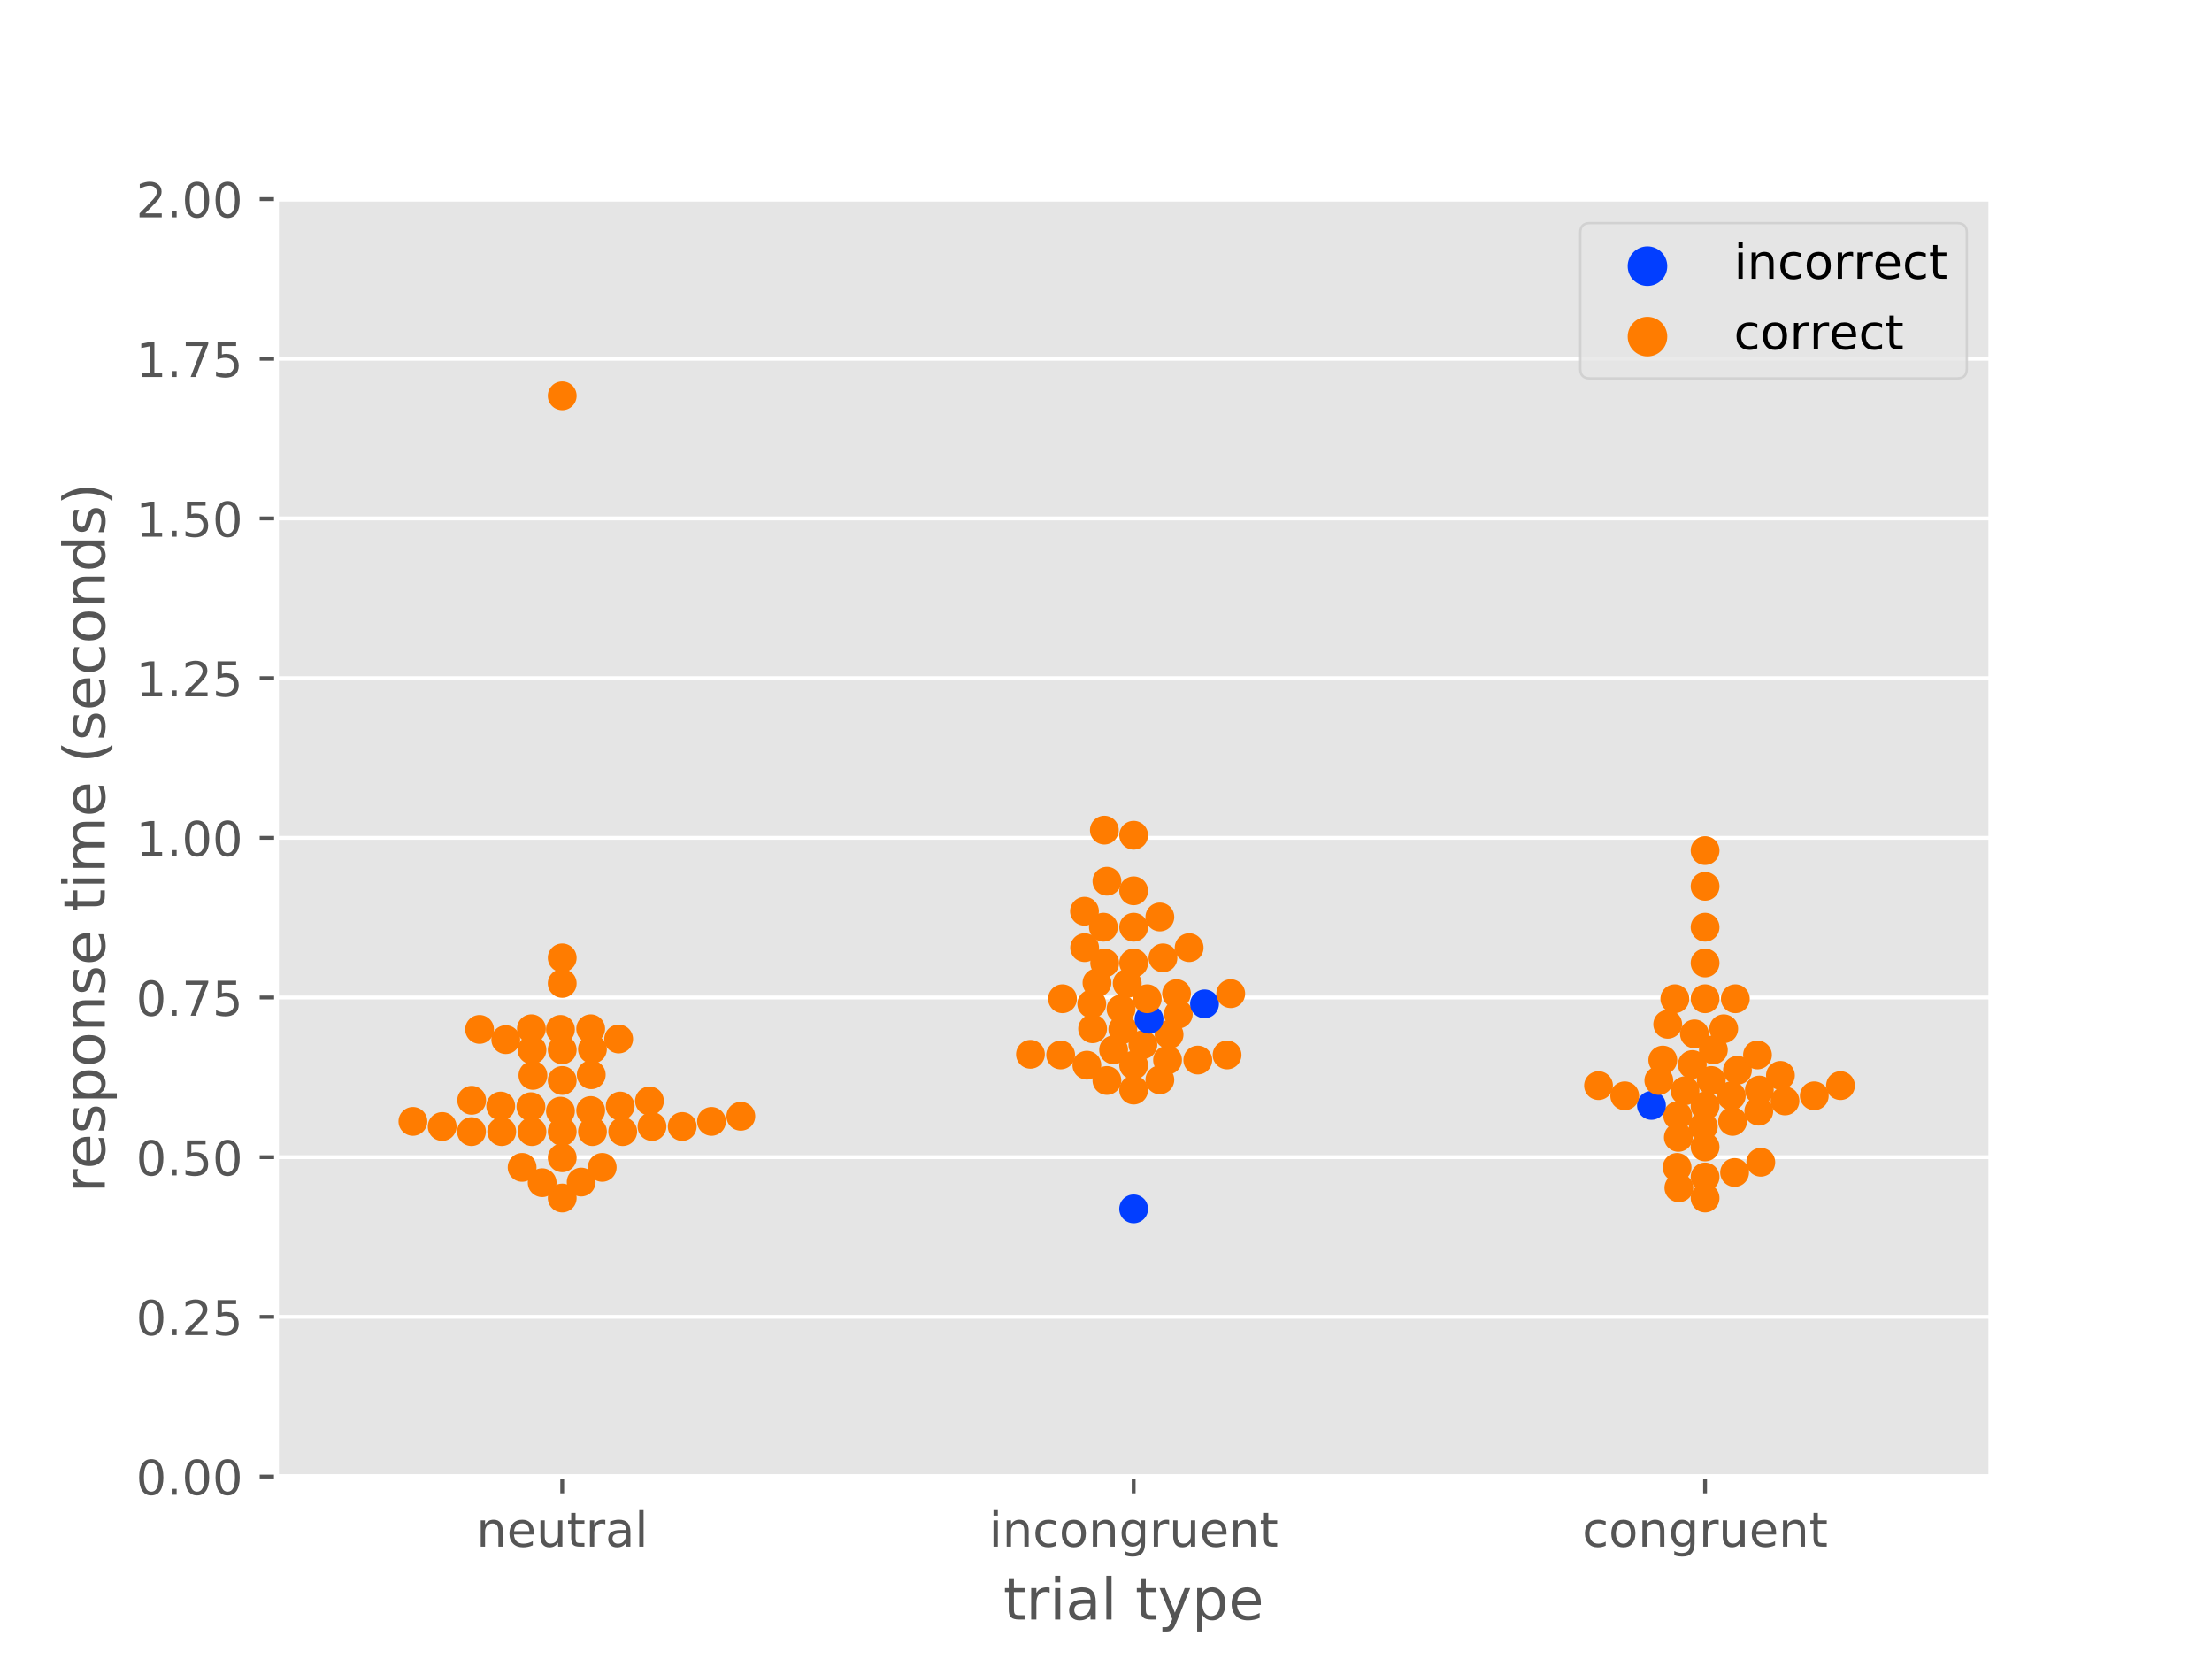 <?xml version="1.0" encoding="utf-8" standalone="no"?>
<!DOCTYPE svg PUBLIC "-//W3C//DTD SVG 1.1//EN"
  "http://www.w3.org/Graphics/SVG/1.1/DTD/svg11.dtd">
<!-- Created with matplotlib (https://matplotlib.org/) -->
<svg height="345.6pt" version="1.1" viewBox="0 0 460.8 345.6" width="460.8pt" xmlns="http://www.w3.org/2000/svg" xmlns:xlink="http://www.w3.org/1999/xlink">
 <defs>
  <style type="text/css">
*{stroke-linecap:butt;stroke-linejoin:round;}
  </style>
 </defs>
 <g id="figure_1">
  <g id="patch_1">
   <path d="M 0 345.6 
L 460.8 345.6 
L 460.8 0 
L 0 0 
z
" style="fill:#ffffff;"/>
  </g>
  <g id="axes_1">
   <g id="patch_2">
    <path d="M 57.6 307.584 
L 414.72 307.584 
L 414.72 41.472 
L 57.6 41.472 
z
" style="fill:#e5e5e5;"/>
   </g>
   <g id="matplotlib.axis_1">
    <g id="xtick_1">
     <g id="line2d_1">
      <defs>
       <path d="M 0 0 
L 0 3.5 
" id="me540bed26a" style="stroke:#555555;stroke-width:0.8;"/>
      </defs>
      <g>
       <use style="fill:#555555;stroke:#555555;stroke-width:0.8;" x="117.12" xlink:href="#me540bed26a" y="307.584"/>
      </g>
     </g>
     <g id="text_1">
      <!-- neutral -->
      <defs>
       <path d="M 54.891 33.016 
L 54.891 0 
L 45.906 0 
L 45.906 32.719 
Q 45.906 40.484 42.875 44.328 
Q 39.844 48.188 33.797 48.188 
Q 26.516 48.188 22.312 43.547 
Q 18.109 38.922 18.109 30.906 
L 18.109 0 
L 9.078 0 
L 9.078 54.688 
L 18.109 54.688 
L 18.109 46.188 
Q 21.344 51.125 25.703 53.562 
Q 30.078 56 35.797 56 
Q 45.219 56 50.047 50.172 
Q 54.891 44.344 54.891 33.016 
z
" id="DejaVuSans-110"/>
       <path d="M 56.203 29.594 
L 56.203 25.203 
L 14.891 25.203 
Q 15.484 15.922 20.484 11.062 
Q 25.484 6.203 34.422 6.203 
Q 39.594 6.203 44.453 7.469 
Q 49.312 8.734 54.109 11.281 
L 54.109 2.781 
Q 49.266 0.734 44.188 -0.344 
Q 39.109 -1.422 33.891 -1.422 
Q 20.797 -1.422 13.156 6.188 
Q 5.516 13.812 5.516 26.812 
Q 5.516 40.234 12.766 48.109 
Q 20.016 56 32.328 56 
Q 43.359 56 49.781 48.891 
Q 56.203 41.797 56.203 29.594 
z
M 47.219 32.234 
Q 47.125 39.594 43.094 43.984 
Q 39.062 48.391 32.422 48.391 
Q 24.906 48.391 20.391 44.141 
Q 15.875 39.891 15.188 32.172 
z
" id="DejaVuSans-101"/>
       <path d="M 8.5 21.578 
L 8.5 54.688 
L 17.484 54.688 
L 17.484 21.922 
Q 17.484 14.156 20.5 10.266 
Q 23.531 6.391 29.594 6.391 
Q 36.859 6.391 41.078 11.031 
Q 45.312 15.672 45.312 23.688 
L 45.312 54.688 
L 54.297 54.688 
L 54.297 0 
L 45.312 0 
L 45.312 8.406 
Q 42.047 3.422 37.719 1 
Q 33.406 -1.422 27.688 -1.422 
Q 18.266 -1.422 13.375 4.438 
Q 8.5 10.297 8.5 21.578 
z
M 31.109 56 
z
" id="DejaVuSans-117"/>
       <path d="M 18.312 70.219 
L 18.312 54.688 
L 36.812 54.688 
L 36.812 47.703 
L 18.312 47.703 
L 18.312 18.016 
Q 18.312 11.328 20.141 9.422 
Q 21.969 7.516 27.594 7.516 
L 36.812 7.516 
L 36.812 0 
L 27.594 0 
Q 17.188 0 13.234 3.875 
Q 9.281 7.766 9.281 18.016 
L 9.281 47.703 
L 2.688 47.703 
L 2.688 54.688 
L 9.281 54.688 
L 9.281 70.219 
z
" id="DejaVuSans-116"/>
       <path d="M 41.109 46.297 
Q 39.594 47.172 37.812 47.578 
Q 36.031 48 33.891 48 
Q 26.266 48 22.188 43.047 
Q 18.109 38.094 18.109 28.812 
L 18.109 0 
L 9.078 0 
L 9.078 54.688 
L 18.109 54.688 
L 18.109 46.188 
Q 20.953 51.172 25.484 53.578 
Q 30.031 56 36.531 56 
Q 37.453 56 38.578 55.875 
Q 39.703 55.766 41.062 55.516 
z
" id="DejaVuSans-114"/>
       <path d="M 34.281 27.484 
Q 23.391 27.484 19.188 25 
Q 14.984 22.516 14.984 16.5 
Q 14.984 11.719 18.141 8.906 
Q 21.297 6.109 26.703 6.109 
Q 34.188 6.109 38.703 11.406 
Q 43.219 16.703 43.219 25.484 
L 43.219 27.484 
z
M 52.203 31.203 
L 52.203 0 
L 43.219 0 
L 43.219 8.297 
Q 40.141 3.328 35.547 0.953 
Q 30.953 -1.422 24.312 -1.422 
Q 15.922 -1.422 10.953 3.297 
Q 6 8.016 6 15.922 
Q 6 25.141 12.172 29.828 
Q 18.359 34.516 30.609 34.516 
L 43.219 34.516 
L 43.219 35.406 
Q 43.219 41.609 39.141 45 
Q 35.062 48.391 27.688 48.391 
Q 23 48.391 18.547 47.266 
Q 14.109 46.141 10.016 43.891 
L 10.016 52.203 
Q 14.938 54.109 19.578 55.047 
Q 24.219 56 28.609 56 
Q 40.484 56 46.344 49.844 
Q 52.203 43.703 52.203 31.203 
z
" id="DejaVuSans-97"/>
       <path d="M 9.422 75.984 
L 18.406 75.984 
L 18.406 0 
L 9.422 0 
z
" id="DejaVuSans-108"/>
      </defs>
      <g style="fill:#555555;" transform="translate(99.237 322.182)scale(0.1 -0.1)">
       <use xlink:href="#DejaVuSans-110"/>
       <use x="63.379" xlink:href="#DejaVuSans-101"/>
       <use x="124.902" xlink:href="#DejaVuSans-117"/>
       <use x="188.281" xlink:href="#DejaVuSans-116"/>
       <use x="227.49" xlink:href="#DejaVuSans-114"/>
       <use x="268.604" xlink:href="#DejaVuSans-97"/>
       <use x="329.883" xlink:href="#DejaVuSans-108"/>
      </g>
     </g>
    </g>
    <g id="xtick_2">
     <g id="line2d_2">
      <g>
       <use style="fill:#555555;stroke:#555555;stroke-width:0.8;" x="236.16" xlink:href="#me540bed26a" y="307.584"/>
      </g>
     </g>
     <g id="text_2">
      <!-- incongruent -->
      <defs>
       <path d="M 9.422 54.688 
L 18.406 54.688 
L 18.406 0 
L 9.422 0 
z
M 9.422 75.984 
L 18.406 75.984 
L 18.406 64.594 
L 9.422 64.594 
z
" id="DejaVuSans-105"/>
       <path d="M 48.781 52.594 
L 48.781 44.188 
Q 44.969 46.297 41.141 47.344 
Q 37.312 48.391 33.406 48.391 
Q 24.656 48.391 19.812 42.844 
Q 14.984 37.312 14.984 27.297 
Q 14.984 17.281 19.812 11.734 
Q 24.656 6.203 33.406 6.203 
Q 37.312 6.203 41.141 7.25 
Q 44.969 8.297 48.781 10.406 
L 48.781 2.094 
Q 45.016 0.344 40.984 -0.531 
Q 36.969 -1.422 32.422 -1.422 
Q 20.062 -1.422 12.781 6.344 
Q 5.516 14.109 5.516 27.297 
Q 5.516 40.672 12.859 48.328 
Q 20.219 56 33.016 56 
Q 37.156 56 41.109 55.141 
Q 45.062 54.297 48.781 52.594 
z
" id="DejaVuSans-99"/>
       <path d="M 30.609 48.391 
Q 23.391 48.391 19.188 42.75 
Q 14.984 37.109 14.984 27.297 
Q 14.984 17.484 19.156 11.844 
Q 23.344 6.203 30.609 6.203 
Q 37.797 6.203 41.984 11.859 
Q 46.188 17.531 46.188 27.297 
Q 46.188 37.016 41.984 42.703 
Q 37.797 48.391 30.609 48.391 
z
M 30.609 56 
Q 42.328 56 49.016 48.375 
Q 55.719 40.766 55.719 27.297 
Q 55.719 13.875 49.016 6.219 
Q 42.328 -1.422 30.609 -1.422 
Q 18.844 -1.422 12.172 6.219 
Q 5.516 13.875 5.516 27.297 
Q 5.516 40.766 12.172 48.375 
Q 18.844 56 30.609 56 
z
" id="DejaVuSans-111"/>
       <path d="M 45.406 27.984 
Q 45.406 37.75 41.375 43.109 
Q 37.359 48.484 30.078 48.484 
Q 22.859 48.484 18.828 43.109 
Q 14.797 37.75 14.797 27.984 
Q 14.797 18.266 18.828 12.891 
Q 22.859 7.516 30.078 7.516 
Q 37.359 7.516 41.375 12.891 
Q 45.406 18.266 45.406 27.984 
z
M 54.391 6.781 
Q 54.391 -7.172 48.188 -13.984 
Q 42 -20.797 29.203 -20.797 
Q 24.469 -20.797 20.266 -20.094 
Q 16.062 -19.391 12.109 -17.922 
L 12.109 -9.188 
Q 16.062 -11.328 19.922 -12.344 
Q 23.781 -13.375 27.781 -13.375 
Q 36.625 -13.375 41.016 -8.766 
Q 45.406 -4.156 45.406 5.172 
L 45.406 9.625 
Q 42.625 4.781 38.281 2.391 
Q 33.938 0 27.875 0 
Q 17.828 0 11.672 7.656 
Q 5.516 15.328 5.516 27.984 
Q 5.516 40.672 11.672 48.328 
Q 17.828 56 27.875 56 
Q 33.938 56 38.281 53.609 
Q 42.625 51.219 45.406 46.391 
L 45.406 54.688 
L 54.391 54.688 
z
" id="DejaVuSans-103"/>
      </defs>
      <g style="fill:#555555;" transform="translate(206.021 322.182)scale(0.1 -0.1)">
       <use xlink:href="#DejaVuSans-105"/>
       <use x="27.783" xlink:href="#DejaVuSans-110"/>
       <use x="91.162" xlink:href="#DejaVuSans-99"/>
       <use x="146.143" xlink:href="#DejaVuSans-111"/>
       <use x="207.324" xlink:href="#DejaVuSans-110"/>
       <use x="270.703" xlink:href="#DejaVuSans-103"/>
       <use x="334.18" xlink:href="#DejaVuSans-114"/>
       <use x="375.293" xlink:href="#DejaVuSans-117"/>
       <use x="438.672" xlink:href="#DejaVuSans-101"/>
       <use x="500.195" xlink:href="#DejaVuSans-110"/>
       <use x="563.574" xlink:href="#DejaVuSans-116"/>
      </g>
     </g>
    </g>
    <g id="xtick_3">
     <g id="line2d_3">
      <g>
       <use style="fill:#555555;stroke:#555555;stroke-width:0.8;" x="355.2" xlink:href="#me540bed26a" y="307.584"/>
      </g>
     </g>
     <g id="text_3">
      <!-- congruent -->
      <g style="fill:#555555;" transform="translate(329.619 322.182)scale(0.1 -0.1)">
       <use xlink:href="#DejaVuSans-99"/>
       <use x="54.98" xlink:href="#DejaVuSans-111"/>
       <use x="116.162" xlink:href="#DejaVuSans-110"/>
       <use x="179.541" xlink:href="#DejaVuSans-103"/>
       <use x="243.018" xlink:href="#DejaVuSans-114"/>
       <use x="284.131" xlink:href="#DejaVuSans-117"/>
       <use x="347.51" xlink:href="#DejaVuSans-101"/>
       <use x="409.033" xlink:href="#DejaVuSans-110"/>
       <use x="472.412" xlink:href="#DejaVuSans-116"/>
      </g>
     </g>
    </g>
    <g id="text_4">
     <!-- trial type -->
     <defs>
      <path id="DejaVuSans-32"/>
      <path d="M 32.172 -5.078 
Q 28.375 -14.844 24.75 -17.812 
Q 21.141 -20.797 15.094 -20.797 
L 7.906 -20.797 
L 7.906 -13.281 
L 13.188 -13.281 
Q 16.891 -13.281 18.938 -11.516 
Q 21 -9.766 23.484 -3.219 
L 25.094 0.875 
L 2.984 54.688 
L 12.5 54.688 
L 29.594 11.922 
L 46.688 54.688 
L 56.203 54.688 
z
" id="DejaVuSans-121"/>
      <path d="M 18.109 8.203 
L 18.109 -20.797 
L 9.078 -20.797 
L 9.078 54.688 
L 18.109 54.688 
L 18.109 46.391 
Q 20.953 51.266 25.266 53.625 
Q 29.594 56 35.594 56 
Q 45.562 56 51.781 48.094 
Q 58.016 40.188 58.016 27.297 
Q 58.016 14.406 51.781 6.484 
Q 45.562 -1.422 35.594 -1.422 
Q 29.594 -1.422 25.266 0.953 
Q 20.953 3.328 18.109 8.203 
z
M 48.688 27.297 
Q 48.688 37.203 44.609 42.844 
Q 40.531 48.484 33.406 48.484 
Q 26.266 48.484 22.188 42.844 
Q 18.109 37.203 18.109 27.297 
Q 18.109 17.391 22.188 11.75 
Q 26.266 6.109 33.406 6.109 
Q 40.531 6.109 44.609 11.75 
Q 48.688 17.391 48.688 27.297 
z
" id="DejaVuSans-112"/>
     </defs>
     <g style="fill:#555555;" transform="translate(209.019 337.38)scale(0.12 -0.12)">
      <use xlink:href="#DejaVuSans-116"/>
      <use x="39.209" xlink:href="#DejaVuSans-114"/>
      <use x="80.322" xlink:href="#DejaVuSans-105"/>
      <use x="108.105" xlink:href="#DejaVuSans-97"/>
      <use x="169.385" xlink:href="#DejaVuSans-108"/>
      <use x="197.168" xlink:href="#DejaVuSans-32"/>
      <use x="228.955" xlink:href="#DejaVuSans-116"/>
      <use x="268.164" xlink:href="#DejaVuSans-121"/>
      <use x="327.344" xlink:href="#DejaVuSans-112"/>
      <use x="390.82" xlink:href="#DejaVuSans-101"/>
     </g>
    </g>
   </g>
   <g id="matplotlib.axis_2">
    <g id="ytick_1">
     <g id="line2d_4">
      <path clip-path="url(#pc4796decf4)" d="M 57.6 307.584 
L 414.72 307.584 
" style="fill:none;stroke:#ffffff;stroke-linecap:square;stroke-width:0.8;"/>
     </g>
     <g id="line2d_5">
      <defs>
       <path d="M 0 0 
L -3.5 0 
" id="m7ee904e536" style="stroke:#555555;stroke-width:0.8;"/>
      </defs>
      <g>
       <use style="fill:#555555;stroke:#555555;stroke-width:0.8;" x="57.6" xlink:href="#m7ee904e536" y="307.584"/>
      </g>
     </g>
     <g id="text_5">
      <!-- 0.00 -->
      <defs>
       <path d="M 31.781 66.406 
Q 24.172 66.406 20.328 58.906 
Q 16.5 51.422 16.5 36.375 
Q 16.5 21.391 20.328 13.891 
Q 24.172 6.391 31.781 6.391 
Q 39.453 6.391 43.281 13.891 
Q 47.125 21.391 47.125 36.375 
Q 47.125 51.422 43.281 58.906 
Q 39.453 66.406 31.781 66.406 
z
M 31.781 74.219 
Q 44.047 74.219 50.516 64.516 
Q 56.984 54.828 56.984 36.375 
Q 56.984 17.969 50.516 8.266 
Q 44.047 -1.422 31.781 -1.422 
Q 19.531 -1.422 13.062 8.266 
Q 6.594 17.969 6.594 36.375 
Q 6.594 54.828 13.062 64.516 
Q 19.531 74.219 31.781 74.219 
z
" id="DejaVuSans-48"/>
       <path d="M 10.688 12.406 
L 21 12.406 
L 21 0 
L 10.688 0 
z
" id="DejaVuSans-46"/>
      </defs>
      <g style="fill:#555555;" transform="translate(28.334 311.383)scale(0.1 -0.1)">
       <use xlink:href="#DejaVuSans-48"/>
       <use x="63.623" xlink:href="#DejaVuSans-46"/>
       <use x="95.41" xlink:href="#DejaVuSans-48"/>
       <use x="159.033" xlink:href="#DejaVuSans-48"/>
      </g>
     </g>
    </g>
    <g id="ytick_2">
     <g id="line2d_6">
      <path clip-path="url(#pc4796decf4)" d="M 57.6 274.32 
L 414.72 274.32 
" style="fill:none;stroke:#ffffff;stroke-linecap:square;stroke-width:0.8;"/>
     </g>
     <g id="line2d_7">
      <g>
       <use style="fill:#555555;stroke:#555555;stroke-width:0.8;" x="57.6" xlink:href="#m7ee904e536" y="274.32"/>
      </g>
     </g>
     <g id="text_6">
      <!-- 0.25 -->
      <defs>
       <path d="M 19.188 8.297 
L 53.609 8.297 
L 53.609 0 
L 7.328 0 
L 7.328 8.297 
Q 12.938 14.109 22.625 23.891 
Q 32.328 33.688 34.812 36.531 
Q 39.547 41.844 41.422 45.531 
Q 43.312 49.219 43.312 52.781 
Q 43.312 58.594 39.234 62.25 
Q 35.156 65.922 28.609 65.922 
Q 23.969 65.922 18.812 64.312 
Q 13.672 62.703 7.812 59.422 
L 7.812 69.391 
Q 13.766 71.781 18.938 73 
Q 24.125 74.219 28.422 74.219 
Q 39.75 74.219 46.484 68.547 
Q 53.219 62.891 53.219 53.422 
Q 53.219 48.922 51.531 44.891 
Q 49.859 40.875 45.406 35.406 
Q 44.188 33.984 37.641 27.219 
Q 31.109 20.453 19.188 8.297 
z
" id="DejaVuSans-50"/>
       <path d="M 10.797 72.906 
L 49.516 72.906 
L 49.516 64.594 
L 19.828 64.594 
L 19.828 46.734 
Q 21.969 47.469 24.109 47.828 
Q 26.266 48.188 28.422 48.188 
Q 40.625 48.188 47.75 41.5 
Q 54.891 34.812 54.891 23.391 
Q 54.891 11.625 47.562 5.094 
Q 40.234 -1.422 26.906 -1.422 
Q 22.312 -1.422 17.547 -0.641 
Q 12.797 0.141 7.719 1.703 
L 7.719 11.625 
Q 12.109 9.234 16.797 8.062 
Q 21.484 6.891 26.703 6.891 
Q 35.156 6.891 40.078 11.328 
Q 45.016 15.766 45.016 23.391 
Q 45.016 31 40.078 35.438 
Q 35.156 39.891 26.703 39.891 
Q 22.75 39.891 18.812 39.016 
Q 14.891 38.141 10.797 36.281 
z
" id="DejaVuSans-53"/>
      </defs>
      <g style="fill:#555555;" transform="translate(28.334 278.119)scale(0.1 -0.1)">
       <use xlink:href="#DejaVuSans-48"/>
       <use x="63.623" xlink:href="#DejaVuSans-46"/>
       <use x="95.41" xlink:href="#DejaVuSans-50"/>
       <use x="159.033" xlink:href="#DejaVuSans-53"/>
      </g>
     </g>
    </g>
    <g id="ytick_3">
     <g id="line2d_8">
      <path clip-path="url(#pc4796decf4)" d="M 57.6 241.056 
L 414.72 241.056 
" style="fill:none;stroke:#ffffff;stroke-linecap:square;stroke-width:0.8;"/>
     </g>
     <g id="line2d_9">
      <g>
       <use style="fill:#555555;stroke:#555555;stroke-width:0.8;" x="57.6" xlink:href="#m7ee904e536" y="241.056"/>
      </g>
     </g>
     <g id="text_7">
      <!-- 0.50 -->
      <g style="fill:#555555;" transform="translate(28.334 244.855)scale(0.1 -0.1)">
       <use xlink:href="#DejaVuSans-48"/>
       <use x="63.623" xlink:href="#DejaVuSans-46"/>
       <use x="95.41" xlink:href="#DejaVuSans-53"/>
       <use x="159.033" xlink:href="#DejaVuSans-48"/>
      </g>
     </g>
    </g>
    <g id="ytick_4">
     <g id="line2d_10">
      <path clip-path="url(#pc4796decf4)" d="M 57.6 207.792 
L 414.72 207.792 
" style="fill:none;stroke:#ffffff;stroke-linecap:square;stroke-width:0.8;"/>
     </g>
     <g id="line2d_11">
      <g>
       <use style="fill:#555555;stroke:#555555;stroke-width:0.8;" x="57.6" xlink:href="#m7ee904e536" y="207.792"/>
      </g>
     </g>
     <g id="text_8">
      <!-- 0.75 -->
      <defs>
       <path d="M 8.203 72.906 
L 55.078 72.906 
L 55.078 68.703 
L 28.609 0 
L 18.312 0 
L 43.219 64.594 
L 8.203 64.594 
z
" id="DejaVuSans-55"/>
      </defs>
      <g style="fill:#555555;" transform="translate(28.334 211.591)scale(0.1 -0.1)">
       <use xlink:href="#DejaVuSans-48"/>
       <use x="63.623" xlink:href="#DejaVuSans-46"/>
       <use x="95.41" xlink:href="#DejaVuSans-55"/>
       <use x="159.033" xlink:href="#DejaVuSans-53"/>
      </g>
     </g>
    </g>
    <g id="ytick_5">
     <g id="line2d_12">
      <path clip-path="url(#pc4796decf4)" d="M 57.6 174.528 
L 414.72 174.528 
" style="fill:none;stroke:#ffffff;stroke-linecap:square;stroke-width:0.8;"/>
     </g>
     <g id="line2d_13">
      <g>
       <use style="fill:#555555;stroke:#555555;stroke-width:0.8;" x="57.6" xlink:href="#m7ee904e536" y="174.528"/>
      </g>
     </g>
     <g id="text_9">
      <!-- 1.00 -->
      <defs>
       <path d="M 12.406 8.297 
L 28.516 8.297 
L 28.516 63.922 
L 10.984 60.406 
L 10.984 69.391 
L 28.422 72.906 
L 38.281 72.906 
L 38.281 8.297 
L 54.391 8.297 
L 54.391 0 
L 12.406 0 
z
" id="DejaVuSans-49"/>
      </defs>
      <g style="fill:#555555;" transform="translate(28.334 178.327)scale(0.1 -0.1)">
       <use xlink:href="#DejaVuSans-49"/>
       <use x="63.623" xlink:href="#DejaVuSans-46"/>
       <use x="95.41" xlink:href="#DejaVuSans-48"/>
       <use x="159.033" xlink:href="#DejaVuSans-48"/>
      </g>
     </g>
    </g>
    <g id="ytick_6">
     <g id="line2d_14">
      <path clip-path="url(#pc4796decf4)" d="M 57.6 141.264 
L 414.72 141.264 
" style="fill:none;stroke:#ffffff;stroke-linecap:square;stroke-width:0.8;"/>
     </g>
     <g id="line2d_15">
      <g>
       <use style="fill:#555555;stroke:#555555;stroke-width:0.8;" x="57.6" xlink:href="#m7ee904e536" y="141.264"/>
      </g>
     </g>
     <g id="text_10">
      <!-- 1.25 -->
      <g style="fill:#555555;" transform="translate(28.334 145.063)scale(0.1 -0.1)">
       <use xlink:href="#DejaVuSans-49"/>
       <use x="63.623" xlink:href="#DejaVuSans-46"/>
       <use x="95.41" xlink:href="#DejaVuSans-50"/>
       <use x="159.033" xlink:href="#DejaVuSans-53"/>
      </g>
     </g>
    </g>
    <g id="ytick_7">
     <g id="line2d_16">
      <path clip-path="url(#pc4796decf4)" d="M 57.6 108 
L 414.72 108 
" style="fill:none;stroke:#ffffff;stroke-linecap:square;stroke-width:0.8;"/>
     </g>
     <g id="line2d_17">
      <g>
       <use style="fill:#555555;stroke:#555555;stroke-width:0.8;" x="57.6" xlink:href="#m7ee904e536" y="108"/>
      </g>
     </g>
     <g id="text_11">
      <!-- 1.50 -->
      <g style="fill:#555555;" transform="translate(28.334 111.799)scale(0.1 -0.1)">
       <use xlink:href="#DejaVuSans-49"/>
       <use x="63.623" xlink:href="#DejaVuSans-46"/>
       <use x="95.41" xlink:href="#DejaVuSans-53"/>
       <use x="159.033" xlink:href="#DejaVuSans-48"/>
      </g>
     </g>
    </g>
    <g id="ytick_8">
     <g id="line2d_18">
      <path clip-path="url(#pc4796decf4)" d="M 57.6 74.736 
L 414.72 74.736 
" style="fill:none;stroke:#ffffff;stroke-linecap:square;stroke-width:0.8;"/>
     </g>
     <g id="line2d_19">
      <g>
       <use style="fill:#555555;stroke:#555555;stroke-width:0.8;" x="57.6" xlink:href="#m7ee904e536" y="74.736"/>
      </g>
     </g>
     <g id="text_12">
      <!-- 1.75 -->
      <g style="fill:#555555;" transform="translate(28.334 78.535)scale(0.1 -0.1)">
       <use xlink:href="#DejaVuSans-49"/>
       <use x="63.623" xlink:href="#DejaVuSans-46"/>
       <use x="95.41" xlink:href="#DejaVuSans-55"/>
       <use x="159.033" xlink:href="#DejaVuSans-53"/>
      </g>
     </g>
    </g>
    <g id="ytick_9">
     <g id="line2d_20">
      <path clip-path="url(#pc4796decf4)" d="M 57.6 41.472 
L 414.72 41.472 
" style="fill:none;stroke:#ffffff;stroke-linecap:square;stroke-width:0.8;"/>
     </g>
     <g id="line2d_21">
      <g>
       <use style="fill:#555555;stroke:#555555;stroke-width:0.8;" x="57.6" xlink:href="#m7ee904e536" y="41.472"/>
      </g>
     </g>
     <g id="text_13">
      <!-- 2.00 -->
      <g style="fill:#555555;" transform="translate(28.334 45.271)scale(0.1 -0.1)">
       <use xlink:href="#DejaVuSans-50"/>
       <use x="63.623" xlink:href="#DejaVuSans-46"/>
       <use x="95.41" xlink:href="#DejaVuSans-48"/>
       <use x="159.033" xlink:href="#DejaVuSans-48"/>
      </g>
     </g>
    </g>
    <g id="text_14">
     <!-- response time (seconds) -->
     <defs>
      <path d="M 44.281 53.078 
L 44.281 44.578 
Q 40.484 46.531 36.375 47.5 
Q 32.281 48.484 27.875 48.484 
Q 21.188 48.484 17.844 46.438 
Q 14.5 44.391 14.5 40.281 
Q 14.5 37.156 16.891 35.375 
Q 19.281 33.594 26.516 31.984 
L 29.594 31.297 
Q 39.156 29.25 43.188 25.516 
Q 47.219 21.781 47.219 15.094 
Q 47.219 7.469 41.188 3.016 
Q 35.156 -1.422 24.609 -1.422 
Q 20.219 -1.422 15.453 -0.562 
Q 10.688 0.297 5.422 2 
L 5.422 11.281 
Q 10.406 8.688 15.234 7.391 
Q 20.062 6.109 24.812 6.109 
Q 31.156 6.109 34.562 8.281 
Q 37.984 10.453 37.984 14.406 
Q 37.984 18.062 35.516 20.016 
Q 33.062 21.969 24.703 23.781 
L 21.578 24.516 
Q 13.234 26.266 9.516 29.906 
Q 5.812 33.547 5.812 39.891 
Q 5.812 47.609 11.281 51.797 
Q 16.75 56 26.812 56 
Q 31.781 56 36.172 55.266 
Q 40.578 54.547 44.281 53.078 
z
" id="DejaVuSans-115"/>
      <path d="M 52 44.188 
Q 55.375 50.25 60.062 53.125 
Q 64.75 56 71.094 56 
Q 79.641 56 84.281 50.016 
Q 88.922 44.047 88.922 33.016 
L 88.922 0 
L 79.891 0 
L 79.891 32.719 
Q 79.891 40.578 77.094 44.375 
Q 74.312 48.188 68.609 48.188 
Q 61.625 48.188 57.562 43.547 
Q 53.516 38.922 53.516 30.906 
L 53.516 0 
L 44.484 0 
L 44.484 32.719 
Q 44.484 40.625 41.703 44.406 
Q 38.922 48.188 33.109 48.188 
Q 26.219 48.188 22.156 43.531 
Q 18.109 38.875 18.109 30.906 
L 18.109 0 
L 9.078 0 
L 9.078 54.688 
L 18.109 54.688 
L 18.109 46.188 
Q 21.188 51.219 25.484 53.609 
Q 29.781 56 35.688 56 
Q 41.656 56 45.828 52.969 
Q 50 49.953 52 44.188 
z
" id="DejaVuSans-109"/>
      <path d="M 31 75.875 
Q 24.469 64.656 21.281 53.656 
Q 18.109 42.672 18.109 31.391 
Q 18.109 20.125 21.312 9.062 
Q 24.516 -2 31 -13.188 
L 23.188 -13.188 
Q 15.875 -1.703 12.234 9.375 
Q 8.594 20.453 8.594 31.391 
Q 8.594 42.281 12.203 53.312 
Q 15.828 64.359 23.188 75.875 
z
" id="DejaVuSans-40"/>
      <path d="M 45.406 46.391 
L 45.406 75.984 
L 54.391 75.984 
L 54.391 0 
L 45.406 0 
L 45.406 8.203 
Q 42.578 3.328 38.25 0.953 
Q 33.938 -1.422 27.875 -1.422 
Q 17.969 -1.422 11.734 6.484 
Q 5.516 14.406 5.516 27.297 
Q 5.516 40.188 11.734 48.094 
Q 17.969 56 27.875 56 
Q 33.938 56 38.25 53.625 
Q 42.578 51.266 45.406 46.391 
z
M 14.797 27.297 
Q 14.797 17.391 18.875 11.75 
Q 22.953 6.109 30.078 6.109 
Q 37.203 6.109 41.297 11.75 
Q 45.406 17.391 45.406 27.297 
Q 45.406 37.203 41.297 42.844 
Q 37.203 48.484 30.078 48.484 
Q 22.953 48.484 18.875 42.844 
Q 14.797 37.203 14.797 27.297 
z
" id="DejaVuSans-100"/>
      <path d="M 8.016 75.875 
L 15.828 75.875 
Q 23.141 64.359 26.781 53.312 
Q 30.422 42.281 30.422 31.391 
Q 30.422 20.453 26.781 9.375 
Q 23.141 -1.703 15.828 -13.188 
L 8.016 -13.188 
Q 14.5 -2 17.703 9.062 
Q 20.906 20.125 20.906 31.391 
Q 20.906 42.672 17.703 53.656 
Q 14.5 64.656 8.016 75.875 
z
" id="DejaVuSans-41"/>
     </defs>
     <g style="fill:#555555;" transform="translate(21.839 248.486)rotate(-90)scale(0.12 -0.12)">
      <use xlink:href="#DejaVuSans-114"/>
      <use x="41.082" xlink:href="#DejaVuSans-101"/>
      <use x="102.605" xlink:href="#DejaVuSans-115"/>
      <use x="154.705" xlink:href="#DejaVuSans-112"/>
      <use x="218.182" xlink:href="#DejaVuSans-111"/>
      <use x="279.363" xlink:href="#DejaVuSans-110"/>
      <use x="342.742" xlink:href="#DejaVuSans-115"/>
      <use x="394.842" xlink:href="#DejaVuSans-101"/>
      <use x="456.365" xlink:href="#DejaVuSans-32"/>
      <use x="488.152" xlink:href="#DejaVuSans-116"/>
      <use x="527.361" xlink:href="#DejaVuSans-105"/>
      <use x="555.145" xlink:href="#DejaVuSans-109"/>
      <use x="652.557" xlink:href="#DejaVuSans-101"/>
      <use x="714.08" xlink:href="#DejaVuSans-32"/>
      <use x="745.867" xlink:href="#DejaVuSans-40"/>
      <use x="784.881" xlink:href="#DejaVuSans-115"/>
      <use x="836.98" xlink:href="#DejaVuSans-101"/>
      <use x="898.504" xlink:href="#DejaVuSans-99"/>
      <use x="953.484" xlink:href="#DejaVuSans-111"/>
      <use x="1014.666" xlink:href="#DejaVuSans-110"/>
      <use x="1078.045" xlink:href="#DejaVuSans-100"/>
      <use x="1141.521" xlink:href="#DejaVuSans-115"/>
      <use x="1193.621" xlink:href="#DejaVuSans-41"/>
     </g>
    </g>
   </g>
   <g id="PathCollection_1"/>
   <g id="PathCollection_2"/>
   <g id="patch_3">
    <path d="M 57.6 307.584 
L 57.6 41.472 
" style="fill:none;stroke:#ffffff;stroke-linecap:square;stroke-linejoin:miter;"/>
   </g>
   <g id="patch_4">
    <path d="M 414.72 307.584 
L 414.72 41.472 
" style="fill:none;stroke:#ffffff;stroke-linecap:square;stroke-linejoin:miter;"/>
   </g>
   <g id="patch_5">
    <path d="M 57.6 307.584 
L 414.72 307.584 
" style="fill:none;stroke:#ffffff;stroke-linecap:square;stroke-linejoin:miter;"/>
   </g>
   <g id="patch_6">
    <path d="M 57.6 41.472 
L 414.72 41.472 
" style="fill:none;stroke:#ffffff;stroke-linecap:square;stroke-linejoin:miter;"/>
   </g>
   <g id="PathCollection_3">
    <defs>
     <path d="M 0 3 
C 0.796 3 1.559 2.684 2.121 2.121 
C 2.684 1.559 3 0.796 3 0 
C 3 -0.796 2.684 -1.559 2.121 -2.121 
C 1.559 -2.684 0.796 -3 0 -3 
C -0.796 -3 -1.559 -2.684 -2.121 -2.121 
C -2.684 -1.559 -3 -0.796 -3 0 
C -3 0.796 -2.684 1.559 -2.121 2.121 
C -1.559 2.684 -0.796 3 0 3 
z
" id="C0_0_799a5b2896"/>
    </defs>
    <g clip-path="url(#pc4796decf4)">
     <use style="fill:#ff7c00;" x="117.12" xlink:href="#C0_0_799a5b2896" y="249.572"/>
    </g>
    <g clip-path="url(#pc4796decf4)">
     <use style="fill:#ff7c00;" x="112.944" xlink:href="#C0_0_799a5b2896" y="246.378"/>
    </g>
    <g clip-path="url(#pc4796decf4)">
     <use style="fill:#ff7c00;" x="121.063" xlink:href="#C0_0_799a5b2896" y="246.245"/>
    </g>
    <g clip-path="url(#pc4796decf4)">
     <use style="fill:#ff7c00;" x="125.451" xlink:href="#C0_0_799a5b2896" y="243.185"/>
    </g>
    <g clip-path="url(#pc4796decf4)">
     <use style="fill:#ff7c00;" x="108.767" xlink:href="#C0_0_799a5b2896" y="243.185"/>
    </g>
    <g clip-path="url(#pc4796decf4)">
     <use style="fill:#ff7c00;" x="117.12" xlink:href="#C0_0_799a5b2896" y="241.189"/>
    </g>
    <g clip-path="url(#pc4796decf4)">
     <use style="fill:#ff7c00;" x="117.12" xlink:href="#C0_0_799a5b2896" y="235.734"/>
    </g>
    <g clip-path="url(#pc4796decf4)">
     <use style="fill:#ff7c00;" x="110.82" xlink:href="#C0_0_799a5b2896" y="235.734"/>
    </g>
    <g clip-path="url(#pc4796decf4)">
     <use style="fill:#ff7c00;" x="123.42" xlink:href="#C0_0_799a5b2896" y="235.734"/>
    </g>
    <g clip-path="url(#pc4796decf4)">
     <use style="fill:#ff7c00;" x="104.52" xlink:href="#C0_0_799a5b2896" y="235.734"/>
    </g>
    <g clip-path="url(#pc4796decf4)">
     <use style="fill:#ff7c00;" x="129.72" xlink:href="#C0_0_799a5b2896" y="235.734"/>
    </g>
    <g clip-path="url(#pc4796decf4)">
     <use style="fill:#ff7c00;" x="98.22" xlink:href="#C0_0_799a5b2896" y="235.734"/>
    </g>
    <g clip-path="url(#pc4796decf4)">
     <use style="fill:#ff7c00;" x="135.821" xlink:href="#C0_0_799a5b2896" y="234.669"/>
    </g>
    <g clip-path="url(#pc4796decf4)">
     <use style="fill:#ff7c00;" x="92.119" xlink:href="#C0_0_799a5b2896" y="234.669"/>
    </g>
    <g clip-path="url(#pc4796decf4)">
     <use style="fill:#ff7c00;" x="142.121" xlink:href="#C0_0_799a5b2896" y="234.669"/>
    </g>
    <g clip-path="url(#pc4796decf4)">
     <use style="fill:#ff7c00;" x="148.221" xlink:href="#C0_0_799a5b2896" y="233.605"/>
    </g>
    <g clip-path="url(#pc4796decf4)">
     <use style="fill:#ff7c00;" x="86.019" xlink:href="#C0_0_799a5b2896" y="233.605"/>
    </g>
    <g clip-path="url(#pc4796decf4)">
     <use style="fill:#ff7c00;" x="154.322" xlink:href="#C0_0_799a5b2896" y="232.54"/>
    </g>
    <g clip-path="url(#pc4796decf4)">
     <use style="fill:#ff7c00;" x="116.75" xlink:href="#C0_0_799a5b2896" y="231.476"/>
    </g>
    <g clip-path="url(#pc4796decf4)">
     <use style="fill:#ff7c00;" x="123.047" xlink:href="#C0_0_799a5b2896" y="231.343"/>
    </g>
    <g clip-path="url(#pc4796decf4)">
     <use style="fill:#ff7c00;" x="110.602" xlink:href="#C0_0_799a5b2896" y="230.545"/>
    </g>
    <g clip-path="url(#pc4796decf4)">
     <use style="fill:#ff7c00;" x="129.194" xlink:href="#C0_0_799a5b2896" y="230.412"/>
    </g>
    <g clip-path="url(#pc4796decf4)">
     <use style="fill:#ff7c00;" x="104.305" xlink:href="#C0_0_799a5b2896" y="230.412"/>
    </g>
    <g clip-path="url(#pc4796decf4)">
     <use style="fill:#ff7c00;" x="135.295" xlink:href="#C0_0_799a5b2896" y="229.347"/>
    </g>
    <g clip-path="url(#pc4796decf4)">
     <use style="fill:#ff7c00;" x="98.258" xlink:href="#C0_0_799a5b2896" y="229.214"/>
    </g>
    <g clip-path="url(#pc4796decf4)">
     <use style="fill:#ff7c00;" x="117.12" xlink:href="#C0_0_799a5b2896" y="225.089"/>
    </g>
    <g clip-path="url(#pc4796decf4)">
     <use style="fill:#ff7c00;" x="111.019" xlink:href="#C0_0_799a5b2896" y="224.025"/>
    </g>
    <g clip-path="url(#pc4796decf4)">
     <use style="fill:#ff7c00;" x="123.167" xlink:href="#C0_0_799a5b2896" y="223.892"/>
    </g>
    <g clip-path="url(#pc4796decf4)">
     <use style="fill:#ff7c00;" x="117.12" xlink:href="#C0_0_799a5b2896" y="218.703"/>
    </g>
    <g clip-path="url(#pc4796decf4)">
     <use style="fill:#ff7c00;" x="110.82" xlink:href="#C0_0_799a5b2896" y="218.703"/>
    </g>
    <g clip-path="url(#pc4796decf4)">
     <use style="fill:#ff7c00;" x="123.417" xlink:href="#C0_0_799a5b2896" y="218.57"/>
    </g>
    <g clip-path="url(#pc4796decf4)">
     <use style="fill:#ff7c00;" x="105.361" xlink:href="#C0_0_799a5b2896" y="216.574"/>
    </g>
    <g clip-path="url(#pc4796decf4)">
     <use style="fill:#ff7c00;" x="128.876" xlink:href="#C0_0_799a5b2896" y="216.441"/>
    </g>
    <g clip-path="url(#pc4796decf4)">
     <use style="fill:#ff7c00;" x="116.75" xlink:href="#C0_0_799a5b2896" y="214.445"/>
    </g>
    <g clip-path="url(#pc4796decf4)">
     <use style="fill:#ff7c00;" x="99.902" xlink:href="#C0_0_799a5b2896" y="214.445"/>
    </g>
    <g clip-path="url(#pc4796decf4)">
     <use style="fill:#ff7c00;" x="123.047" xlink:href="#C0_0_799a5b2896" y="214.312"/>
    </g>
    <g clip-path="url(#pc4796decf4)">
     <use style="fill:#ff7c00;" x="110.702" xlink:href="#C0_0_799a5b2896" y="214.312"/>
    </g>
    <g clip-path="url(#pc4796decf4)">
     <use style="fill:#ff7c00;" x="117.12" xlink:href="#C0_0_799a5b2896" y="204.865"/>
    </g>
    <g clip-path="url(#pc4796decf4)">
     <use style="fill:#ff7c00;" x="117.12" xlink:href="#C0_0_799a5b2896" y="199.543"/>
    </g>
    <g clip-path="url(#pc4796decf4)">
     <use style="fill:#ff7c00;" x="117.12" xlink:href="#C0_0_799a5b2896" y="82.453"/>
    </g>
   </g>
   <g id="PathCollection_4">
    <defs>
     <path d="M 0 3 
C 0.796 3 1.559 2.684 2.121 2.121 
C 2.684 1.559 3 0.796 3 0 
C 3 -0.796 2.684 -1.559 2.121 -2.121 
C 1.559 -2.684 0.796 -3 0 -3 
C -0.796 -3 -1.559 -2.684 -2.121 -2.121 
C -2.684 -1.559 -3 -0.796 -3 0 
C -3 0.796 -2.684 1.559 -2.121 2.121 
C -1.559 2.684 -0.796 3 0 3 
z
" id="C1_0_5fa36ef2f7"/>
    </defs>
    <g clip-path="url(#pc4796decf4)">
     <use style="fill:#023eff;" x="236.16" xlink:href="#C1_0_5fa36ef2f7" y="251.834"/>
    </g>
    <g clip-path="url(#pc4796decf4)">
     <use style="fill:#ff7c00;" x="236.16" xlink:href="#C1_0_5fa36ef2f7" y="227.085"/>
    </g>
    <g clip-path="url(#pc4796decf4)">
     <use style="fill:#ff7c00;" x="230.592" xlink:href="#C1_0_5fa36ef2f7" y="225.089"/>
    </g>
    <g clip-path="url(#pc4796decf4)">
     <use style="fill:#ff7c00;" x="241.619" xlink:href="#C1_0_5fa36ef2f7" y="224.956"/>
    </g>
    <g clip-path="url(#pc4796decf4)">
     <use style="fill:#ff7c00;" x="236.16" xlink:href="#C1_0_5fa36ef2f7" y="221.896"/>
    </g>
    <g clip-path="url(#pc4796decf4)">
     <use style="fill:#ff7c00;" x="226.416" xlink:href="#C1_0_5fa36ef2f7" y="221.896"/>
    </g>
    <g clip-path="url(#pc4796decf4)">
     <use style="fill:#ff7c00;" x="243.222" xlink:href="#C1_0_5fa36ef2f7" y="220.831"/>
    </g>
    <g clip-path="url(#pc4796decf4)">
     <use style="fill:#ff7c00;" x="249.522" xlink:href="#C1_0_5fa36ef2f7" y="220.831"/>
    </g>
    <g clip-path="url(#pc4796decf4)">
     <use style="fill:#ff7c00;" x="220.957" xlink:href="#C1_0_5fa36ef2f7" y="219.767"/>
    </g>
    <g clip-path="url(#pc4796decf4)">
     <use style="fill:#ff7c00;" x="255.623" xlink:href="#C1_0_5fa36ef2f7" y="219.767"/>
    </g>
    <g clip-path="url(#pc4796decf4)">
     <use style="fill:#ff7c00;" x="214.66" xlink:href="#C1_0_5fa36ef2f7" y="219.634"/>
    </g>
    <g clip-path="url(#pc4796decf4)">
     <use style="fill:#ff7c00;" x="231.984" xlink:href="#C1_0_5fa36ef2f7" y="218.703"/>
    </g>
    <g clip-path="url(#pc4796decf4)">
     <use style="fill:#ff7c00;" x="238.084" xlink:href="#C1_0_5fa36ef2f7" y="217.638"/>
    </g>
    <g clip-path="url(#pc4796decf4)">
     <use style="fill:#ff7c00;" x="243.543" xlink:href="#C1_0_5fa36ef2f7" y="215.509"/>
    </g>
    <g clip-path="url(#pc4796decf4)">
     <use style="fill:#ff7c00;" x="233.908" xlink:href="#C1_0_5fa36ef2f7" y="214.445"/>
    </g>
    <g clip-path="url(#pc4796decf4)">
     <use style="fill:#ff7c00;" x="227.611" xlink:href="#C1_0_5fa36ef2f7" y="214.312"/>
    </g>
    <g clip-path="url(#pc4796decf4)">
     <use style="fill:#023eff;" x="239.367" xlink:href="#C1_0_5fa36ef2f7" y="212.316"/>
    </g>
    <g clip-path="url(#pc4796decf4)">
     <use style="fill:#ff7c00;" x="245.468" xlink:href="#C1_0_5fa36ef2f7" y="211.251"/>
    </g>
    <g clip-path="url(#pc4796decf4)">
     <use style="fill:#ff7c00;" x="233.538" xlink:href="#C1_0_5fa36ef2f7" y="210.187"/>
    </g>
    <g clip-path="url(#pc4796decf4)">
     <use style="fill:#ff7c00;" x="227.437" xlink:href="#C1_0_5fa36ef2f7" y="209.123"/>
    </g>
    <g clip-path="url(#pc4796decf4)">
     <use style="fill:#023eff;" x="250.927" xlink:href="#C1_0_5fa36ef2f7" y="209.123"/>
    </g>
    <g clip-path="url(#pc4796decf4)">
     <use style="fill:#ff7c00;" x="238.997" xlink:href="#C1_0_5fa36ef2f7" y="208.058"/>
    </g>
    <g clip-path="url(#pc4796decf4)">
     <use style="fill:#ff7c00;" x="221.336" xlink:href="#C1_0_5fa36ef2f7" y="208.058"/>
    </g>
    <g clip-path="url(#pc4796decf4)">
     <use style="fill:#ff7c00;" x="245.097" xlink:href="#C1_0_5fa36ef2f7" y="206.994"/>
    </g>
    <g clip-path="url(#pc4796decf4)">
     <use style="fill:#ff7c00;" x="256.386" xlink:href="#C1_0_5fa36ef2f7" y="206.994"/>
    </g>
    <g clip-path="url(#pc4796decf4)">
     <use style="fill:#ff7c00;" x="234.82" xlink:href="#C1_0_5fa36ef2f7" y="204.865"/>
    </g>
    <g clip-path="url(#pc4796decf4)">
     <use style="fill:#ff7c00;" x="228.523" xlink:href="#C1_0_5fa36ef2f7" y="204.732"/>
    </g>
    <g clip-path="url(#pc4796decf4)">
     <use style="fill:#ff7c00;" x="236.16" xlink:href="#C1_0_5fa36ef2f7" y="200.607"/>
    </g>
    <g clip-path="url(#pc4796decf4)">
     <use style="fill:#ff7c00;" x="230.127" xlink:href="#C1_0_5fa36ef2f7" y="200.607"/>
    </g>
    <g clip-path="url(#pc4796decf4)">
     <use style="fill:#ff7c00;" x="242.261" xlink:href="#C1_0_5fa36ef2f7" y="199.543"/>
    </g>
    <g clip-path="url(#pc4796decf4)">
     <use style="fill:#ff7c00;" x="225.95" xlink:href="#C1_0_5fa36ef2f7" y="197.414"/>
    </g>
    <g clip-path="url(#pc4796decf4)">
     <use style="fill:#ff7c00;" x="247.72" xlink:href="#C1_0_5fa36ef2f7" y="197.414"/>
    </g>
    <g clip-path="url(#pc4796decf4)">
     <use style="fill:#ff7c00;" x="236.16" xlink:href="#C1_0_5fa36ef2f7" y="193.156"/>
    </g>
    <g clip-path="url(#pc4796decf4)">
     <use style="fill:#ff7c00;" x="229.86" xlink:href="#C1_0_5fa36ef2f7" y="193.156"/>
    </g>
    <g clip-path="url(#pc4796decf4)">
     <use style="fill:#ff7c00;" x="241.619" xlink:href="#C1_0_5fa36ef2f7" y="191.027"/>
    </g>
    <g clip-path="url(#pc4796decf4)">
     <use style="fill:#ff7c00;" x="225.917" xlink:href="#C1_0_5fa36ef2f7" y="189.829"/>
    </g>
    <g clip-path="url(#pc4796decf4)">
     <use style="fill:#ff7c00;" x="236.16" xlink:href="#C1_0_5fa36ef2f7" y="185.572"/>
    </g>
    <g clip-path="url(#pc4796decf4)">
     <use style="fill:#ff7c00;" x="230.592" xlink:href="#C1_0_5fa36ef2f7" y="183.576"/>
    </g>
    <g clip-path="url(#pc4796decf4)">
     <use style="fill:#ff7c00;" x="236.16" xlink:href="#C1_0_5fa36ef2f7" y="173.996"/>
    </g>
    <g clip-path="url(#pc4796decf4)">
     <use style="fill:#ff7c00;" x="230.059" xlink:href="#C1_0_5fa36ef2f7" y="172.931"/>
    </g>
   </g>
   <g id="PathCollection_5">
    <defs>
     <path d="M 0 3 
C 0.796 3 1.559 2.684 2.121 2.121 
C 2.684 1.559 3 0.796 3 0 
C 3 -0.796 2.684 -1.559 2.121 -2.121 
C 1.559 -2.684 0.796 -3 0 -3 
C -0.796 -3 -1.559 -2.684 -2.121 -2.121 
C -2.684 -1.559 -3 -0.796 -3 0 
C -3 0.796 -2.684 1.559 -2.121 2.121 
C -1.559 2.684 -0.796 3 0 3 
z
" id="C2_0_9bf4724f40"/>
    </defs>
    <g clip-path="url(#pc4796decf4)">
     <use style="fill:#ff7c00;" x="355.2" xlink:href="#C2_0_9bf4724f40" y="249.572"/>
    </g>
    <g clip-path="url(#pc4796decf4)">
     <use style="fill:#ff7c00;" x="349.741" xlink:href="#C2_0_9bf4724f40" y="247.443"/>
    </g>
    <g clip-path="url(#pc4796decf4)">
     <use style="fill:#ff7c00;" x="355.2" xlink:href="#C2_0_9bf4724f40" y="245.181"/>
    </g>
    <g clip-path="url(#pc4796decf4)">
     <use style="fill:#ff7c00;" x="361.348" xlink:href="#C2_0_9bf4724f40" y="244.249"/>
    </g>
    <g clip-path="url(#pc4796decf4)">
     <use style="fill:#ff7c00;" x="349.37" xlink:href="#C2_0_9bf4724f40" y="243.185"/>
    </g>
    <g clip-path="url(#pc4796decf4)">
     <use style="fill:#ff7c00;" x="366.807" xlink:href="#C2_0_9bf4724f40" y="242.12"/>
    </g>
    <g clip-path="url(#pc4796decf4)">
     <use style="fill:#ff7c00;" x="355.2" xlink:href="#C2_0_9bf4724f40" y="238.927"/>
    </g>
    <g clip-path="url(#pc4796decf4)">
     <use style="fill:#ff7c00;" x="349.632" xlink:href="#C2_0_9bf4724f40" y="236.931"/>
    </g>
    <g clip-path="url(#pc4796decf4)">
     <use style="fill:#ff7c00;" x="354.83" xlink:href="#C2_0_9bf4724f40" y="234.669"/>
    </g>
    <g clip-path="url(#pc4796decf4)">
     <use style="fill:#ff7c00;" x="360.93" xlink:href="#C2_0_9bf4724f40" y="233.605"/>
    </g>
    <g clip-path="url(#pc4796decf4)">
     <use style="fill:#ff7c00;" x="349.488" xlink:href="#C2_0_9bf4724f40" y="232.407"/>
    </g>
    <g clip-path="url(#pc4796decf4)">
     <use style="fill:#ff7c00;" x="366.389" xlink:href="#C2_0_9bf4724f40" y="231.476"/>
    </g>
    <g clip-path="url(#pc4796decf4)">
     <use style="fill:#ff7c00;" x="355.2" xlink:href="#C2_0_9bf4724f40" y="230.412"/>
    </g>
    <g clip-path="url(#pc4796decf4)">
     <use style="fill:#023eff;" x="344.029" xlink:href="#C2_0_9bf4724f40" y="230.278"/>
    </g>
    <g clip-path="url(#pc4796decf4)">
     <use style="fill:#ff7c00;" x="371.848" xlink:href="#C2_0_9bf4724f40" y="229.347"/>
    </g>
    <g clip-path="url(#pc4796decf4)">
     <use style="fill:#ff7c00;" x="360.659" xlink:href="#C2_0_9bf4724f40" y="228.283"/>
    </g>
    <g clip-path="url(#pc4796decf4)">
     <use style="fill:#ff7c00;" x="338.462" xlink:href="#C2_0_9bf4724f40" y="228.283"/>
    </g>
    <g clip-path="url(#pc4796decf4)">
     <use style="fill:#ff7c00;" x="377.949" xlink:href="#C2_0_9bf4724f40" y="228.283"/>
    </g>
    <g clip-path="url(#pc4796decf4)">
     <use style="fill:#ff7c00;" x="351.024" xlink:href="#C2_0_9bf4724f40" y="227.218"/>
    </g>
    <g clip-path="url(#pc4796decf4)">
     <use style="fill:#ff7c00;" x="366.507" xlink:href="#C2_0_9bf4724f40" y="227.085"/>
    </g>
    <g clip-path="url(#pc4796decf4)">
     <use style="fill:#ff7c00;" x="333.003" xlink:href="#C2_0_9bf4724f40" y="226.154"/>
    </g>
    <g clip-path="url(#pc4796decf4)">
     <use style="fill:#ff7c00;" x="383.408" xlink:href="#C2_0_9bf4724f40" y="226.154"/>
    </g>
    <g clip-path="url(#pc4796decf4)">
     <use style="fill:#ff7c00;" x="356.483" xlink:href="#C2_0_9bf4724f40" y="225.089"/>
    </g>
    <g clip-path="url(#pc4796decf4)">
     <use style="fill:#ff7c00;" x="345.565" xlink:href="#C2_0_9bf4724f40" y="225.089"/>
    </g>
    <g clip-path="url(#pc4796decf4)">
     <use style="fill:#ff7c00;" x="370.896" xlink:href="#C2_0_9bf4724f40" y="224.025"/>
    </g>
    <g clip-path="url(#pc4796decf4)">
     <use style="fill:#ff7c00;" x="361.942" xlink:href="#C2_0_9bf4724f40" y="222.96"/>
    </g>
    <g clip-path="url(#pc4796decf4)">
     <use style="fill:#ff7c00;" x="352.54" xlink:href="#C2_0_9bf4724f40" y="221.763"/>
    </g>
    <g clip-path="url(#pc4796decf4)">
     <use style="fill:#ff7c00;" x="346.392" xlink:href="#C2_0_9bf4724f40" y="220.831"/>
    </g>
    <g clip-path="url(#pc4796decf4)">
     <use style="fill:#ff7c00;" x="366.118" xlink:href="#C2_0_9bf4724f40" y="219.767"/>
    </g>
    <g clip-path="url(#pc4796decf4)">
     <use style="fill:#ff7c00;" x="356.928" xlink:href="#C2_0_9bf4724f40" y="218.703"/>
    </g>
    <g clip-path="url(#pc4796decf4)">
     <use style="fill:#ff7c00;" x="352.985" xlink:href="#C2_0_9bf4724f40" y="215.376"/>
    </g>
    <g clip-path="url(#pc4796decf4)">
     <use style="fill:#ff7c00;" x="359.085" xlink:href="#C2_0_9bf4724f40" y="214.312"/>
    </g>
    <g clip-path="url(#pc4796decf4)">
     <use style="fill:#ff7c00;" x="347.417" xlink:href="#C2_0_9bf4724f40" y="213.38"/>
    </g>
    <g clip-path="url(#pc4796decf4)">
     <use style="fill:#ff7c00;" x="355.2" xlink:href="#C2_0_9bf4724f40" y="208.058"/>
    </g>
    <g clip-path="url(#pc4796decf4)">
     <use style="fill:#ff7c00;" x="348.9" xlink:href="#C2_0_9bf4724f40" y="208.058"/>
    </g>
    <g clip-path="url(#pc4796decf4)">
     <use style="fill:#ff7c00;" x="361.5" xlink:href="#C2_0_9bf4724f40" y="208.058"/>
    </g>
    <g clip-path="url(#pc4796decf4)">
     <use style="fill:#ff7c00;" x="355.2" xlink:href="#C2_0_9bf4724f40" y="200.607"/>
    </g>
    <g clip-path="url(#pc4796decf4)">
     <use style="fill:#ff7c00;" x="355.2" xlink:href="#C2_0_9bf4724f40" y="193.156"/>
    </g>
    <g clip-path="url(#pc4796decf4)">
     <use style="fill:#ff7c00;" x="355.2" xlink:href="#C2_0_9bf4724f40" y="184.64"/>
    </g>
    <g clip-path="url(#pc4796decf4)">
     <use style="fill:#ff7c00;" x="355.2" xlink:href="#C2_0_9bf4724f40" y="177.189"/>
    </g>
   </g>
   <g id="legend_1">
    <g id="patch_7">
     <path d="M 331.198 78.828 
L 407.72 78.828 
Q 409.72 78.828 409.72 76.828 
L 409.72 48.472 
Q 409.72 46.472 407.72 46.472 
L 331.198 46.472 
Q 329.198 46.472 329.198 48.472 
L 329.198 76.828 
Q 329.198 78.828 331.198 78.828 
z
" style="fill:#e5e5e5;opacity:0.8;stroke:#cccccc;stroke-linejoin:miter;stroke-width:0.5;"/>
    </g>
    <g id="PathCollection_6">
     <defs>
      <path d="M 0 3.873 
C 1.027 3.873 2.012 3.465 2.739 2.739 
C 3.465 2.012 3.873 1.027 3.873 0 
C 3.873 -1.027 3.465 -2.012 2.739 -2.739 
C 2.012 -3.465 1.027 -3.873 0 -3.873 
C -1.027 -3.873 -2.012 -3.465 -2.739 -2.739 
C -3.465 -2.012 -3.873 -1.027 -3.873 0 
C -3.873 1.027 -3.465 2.012 -2.739 2.739 
C -2.012 3.465 -1.027 3.873 0 3.873 
z
" id="maf1486c996" style="stroke:#023eff;stroke-width:0.5;"/>
     </defs>
     <g>
      <use style="fill:#023eff;stroke:#023eff;stroke-width:0.5;" x="343.198" xlink:href="#maf1486c996" y="55.445"/>
     </g>
    </g>
    <g id="text_15">
     <!-- incorrect -->
     <g transform="translate(361.198 58.07)scale(0.1 -0.1)">
      <use xlink:href="#DejaVuSans-105"/>
      <use x="27.783" xlink:href="#DejaVuSans-110"/>
      <use x="91.162" xlink:href="#DejaVuSans-99"/>
      <use x="146.143" xlink:href="#DejaVuSans-111"/>
      <use x="207.324" xlink:href="#DejaVuSans-114"/>
      <use x="248.422" xlink:href="#DejaVuSans-114"/>
      <use x="289.504" xlink:href="#DejaVuSans-101"/>
      <use x="351.027" xlink:href="#DejaVuSans-99"/>
      <use x="406.008" xlink:href="#DejaVuSans-116"/>
     </g>
    </g>
    <g id="PathCollection_7">
     <defs>
      <path d="M 0 3.873 
C 1.027 3.873 2.012 3.465 2.739 2.739 
C 3.465 2.012 3.873 1.027 3.873 0 
C 3.873 -1.027 3.465 -2.012 2.739 -2.739 
C 2.012 -3.465 1.027 -3.873 0 -3.873 
C -1.027 -3.873 -2.012 -3.465 -2.739 -2.739 
C -3.465 -2.012 -3.873 -1.027 -3.873 0 
C -3.873 1.027 -3.465 2.012 -2.739 2.739 
C -2.012 3.465 -1.027 3.873 0 3.873 
z
" id="mcf188a852d" style="stroke:#ff7c00;stroke-width:0.5;"/>
     </defs>
     <g>
      <use style="fill:#ff7c00;stroke:#ff7c00;stroke-width:0.5;" x="343.198" xlink:href="#mcf188a852d" y="70.124"/>
     </g>
    </g>
    <g id="text_16">
     <!-- correct -->
     <g transform="translate(361.198 72.749)scale(0.1 -0.1)">
      <use xlink:href="#DejaVuSans-99"/>
      <use x="54.98" xlink:href="#DejaVuSans-111"/>
      <use x="116.162" xlink:href="#DejaVuSans-114"/>
      <use x="157.26" xlink:href="#DejaVuSans-114"/>
      <use x="198.342" xlink:href="#DejaVuSans-101"/>
      <use x="259.865" xlink:href="#DejaVuSans-99"/>
      <use x="314.846" xlink:href="#DejaVuSans-116"/>
     </g>
    </g>
   </g>
  </g>
 </g>
 <defs>
  <clipPath id="pc4796decf4">
   <rect height="266.112" width="357.12" x="57.6" y="41.472"/>
  </clipPath>
 </defs>
</svg>
